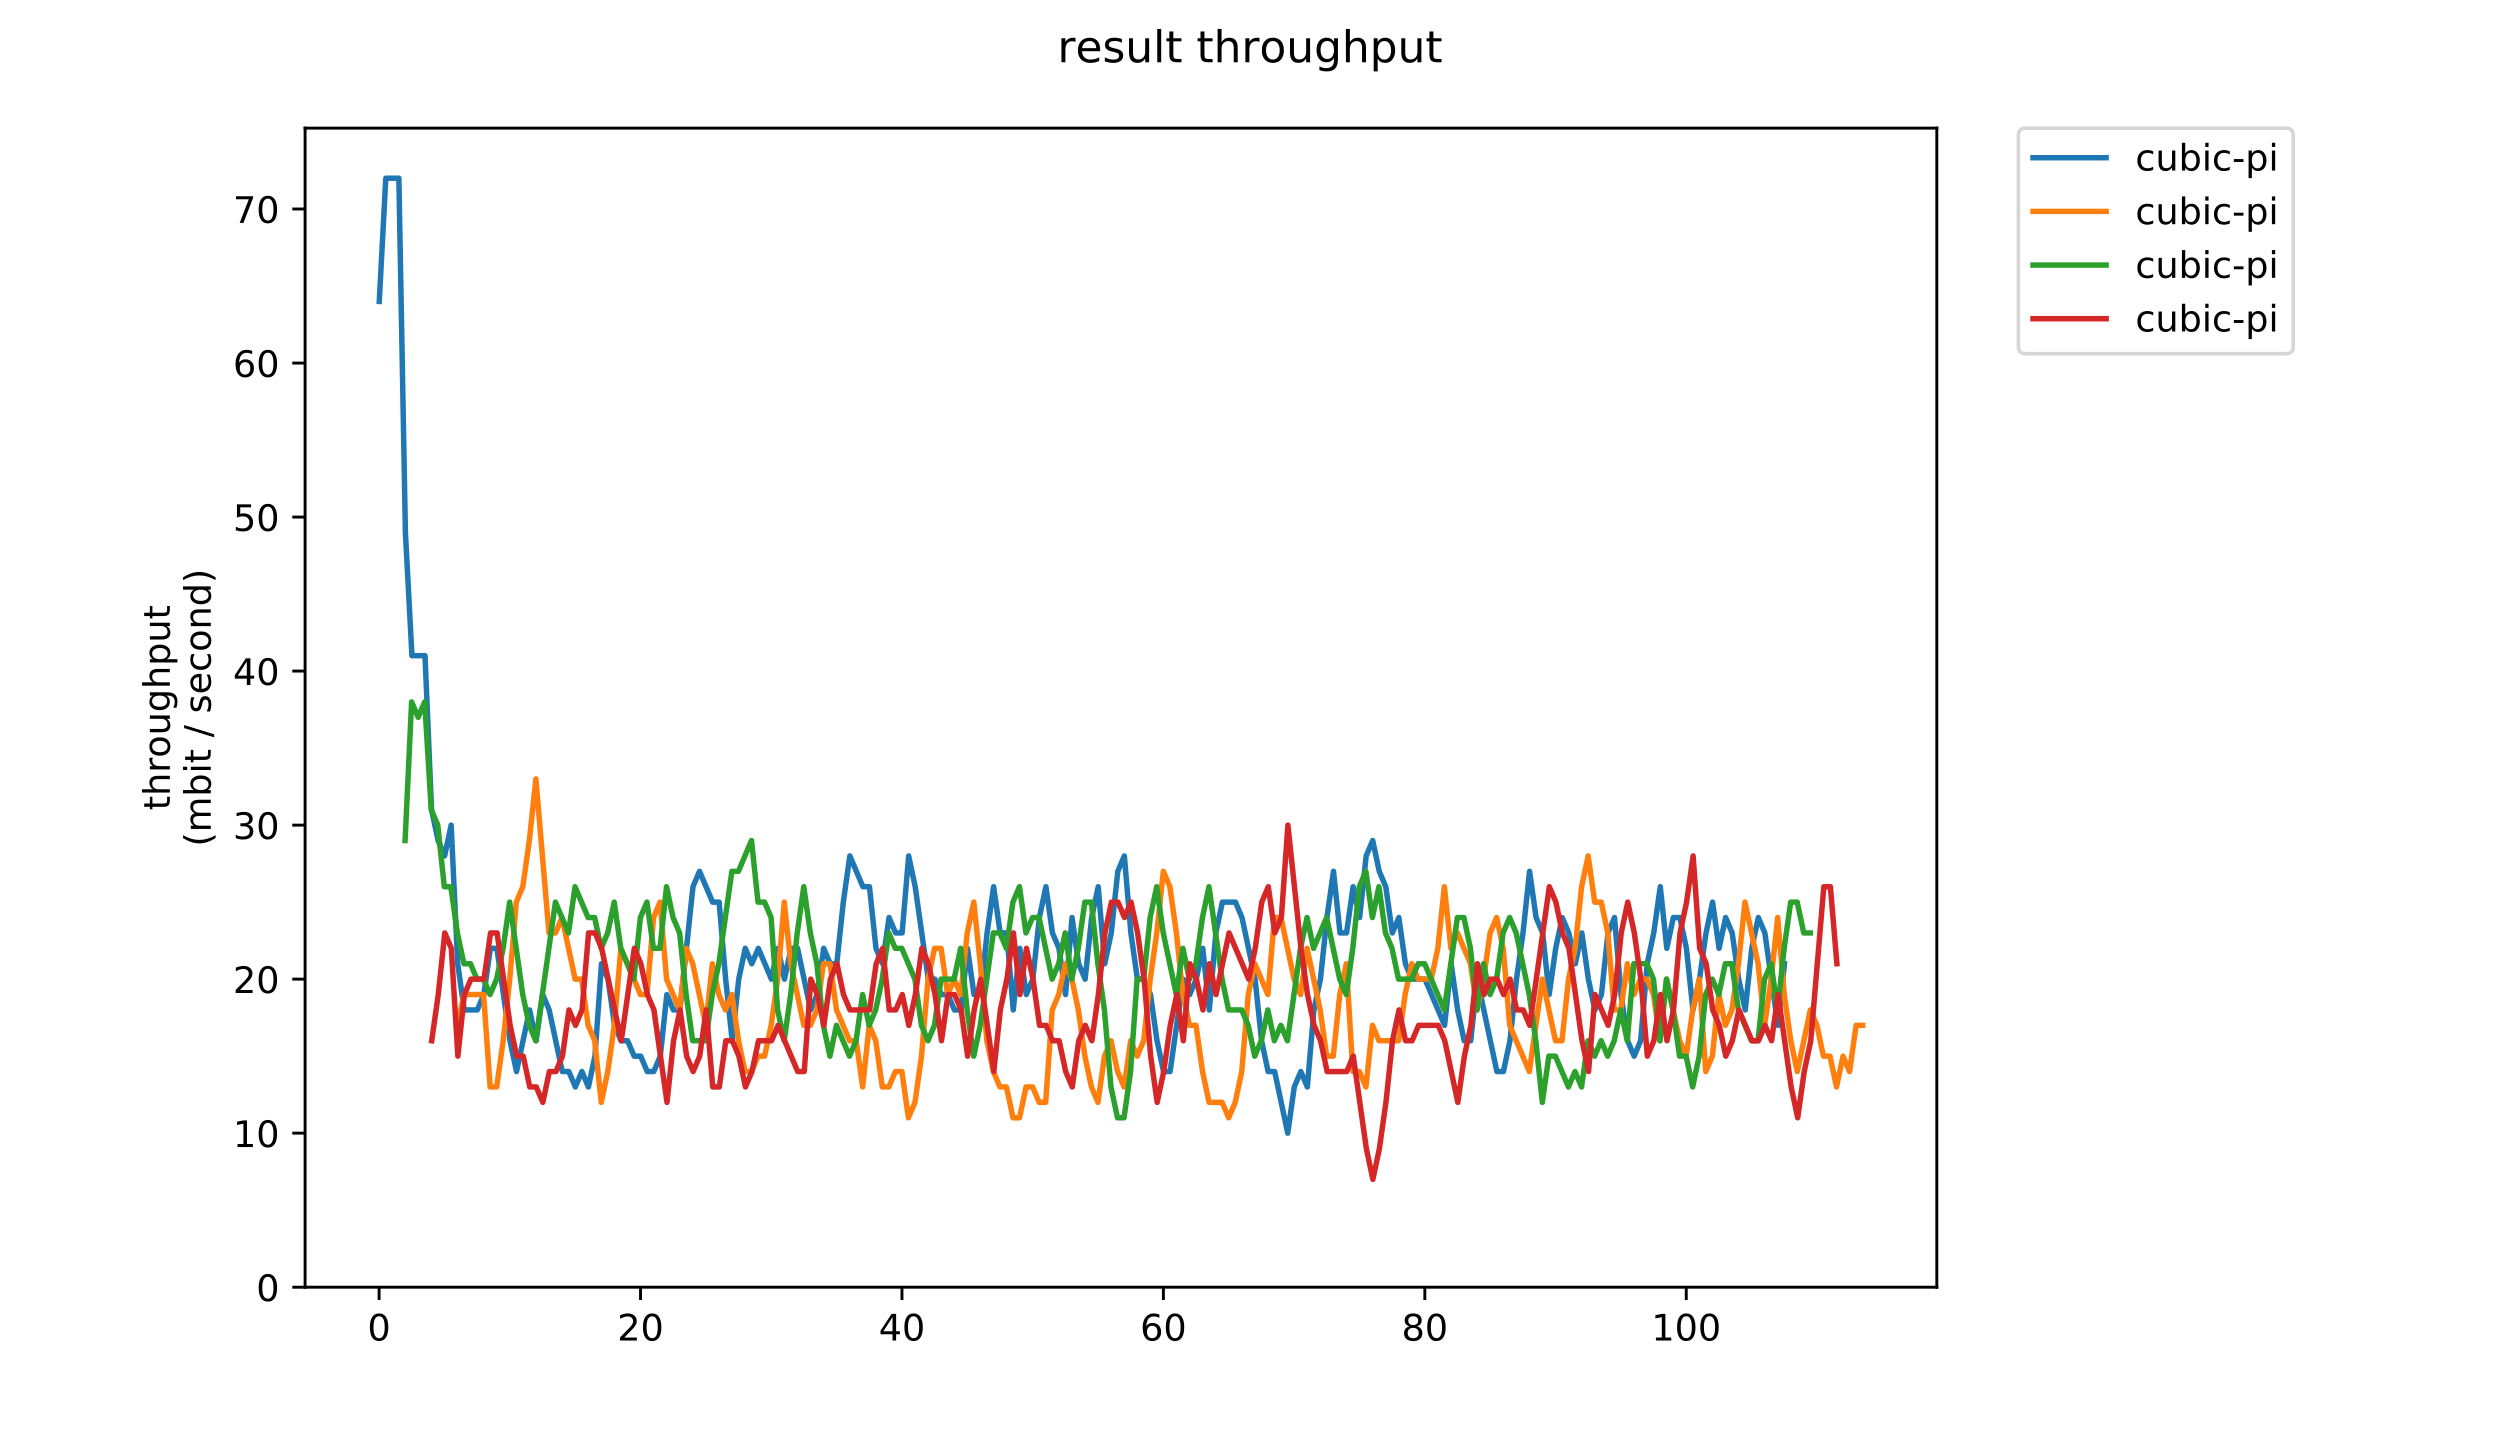 <?xml version="1.0" encoding="utf-8" standalone="no"?>
<!DOCTYPE svg PUBLIC "-//W3C//DTD SVG 1.1//EN"
  "http://www.w3.org/Graphics/SVG/1.1/DTD/svg11.dtd">
<!-- Created with matplotlib (https://matplotlib.org/) -->
<svg height="396pt" version="1.1" viewBox="0 0 684 396" width="684pt" xmlns="http://www.w3.org/2000/svg" xmlns:xlink="http://www.w3.org/1999/xlink">
 <defs>
  <style type="text/css">
*{stroke-linecap:butt;stroke-linejoin:round;}
  </style>
 </defs>
 <g id="figure_1">
  <g id="patch_1">
   <path d="M 0 396 
L 684 396 
L 684 0 
L 0 0 
z
" style="fill:#ffffff;"/>
  </g>
  <g id="axes_1">
   <g id="patch_2">
    <path d="M 83.472 352.174 
L 529.913 352.174 
L 529.913 35.062 
L 83.472 35.062 
z
" style="fill:#ffffff;"/>
   </g>
   <g id="matplotlib.axis_1">
    <g id="xtick_1">
     <g id="line2d_1">
      <defs>
       <path d="M 0 0 
L 0 3.5 
" id="m6e252f4376" style="stroke:#000000;stroke-width:0.8;"/>
      </defs>
      <g>
       <use style="stroke:#000000;stroke-width:0.8;" x="103.722" xlink:href="#m6e252f4376" y="352.174"/>
      </g>
     </g>
     <g id="text_1">
      <!-- 0 -->
      <defs>
       <path d="M 31.781 66.406 
Q 24.172 66.406 20.328 58.906 
Q 16.5 51.422 16.5 36.375 
Q 16.5 21.391 20.328 13.891 
Q 24.172 6.391 31.781 6.391 
Q 39.453 6.391 43.281 13.891 
Q 47.125 21.391 47.125 36.375 
Q 47.125 51.422 43.281 58.906 
Q 39.453 66.406 31.781 66.406 
z
M 31.781 74.219 
Q 44.047 74.219 50.516 64.516 
Q 56.984 54.828 56.984 36.375 
Q 56.984 17.969 50.516 8.266 
Q 44.047 -1.422 31.781 -1.422 
Q 19.531 -1.422 13.062 8.266 
Q 6.594 17.969 6.594 36.375 
Q 6.594 54.828 13.062 64.516 
Q 19.531 74.219 31.781 74.219 
z
" id="DejaVuSans-48"/>
      </defs>
      <g transform="translate(100.541 366.773)scale(0.1 -0.1)">
       <use xlink:href="#DejaVuSans-48"/>
      </g>
     </g>
    </g>
    <g id="xtick_2">
     <g id="line2d_2">
      <g>
       <use style="stroke:#000000;stroke-width:0.8;" x="175.25" xlink:href="#m6e252f4376" y="352.174"/>
      </g>
     </g>
     <g id="text_2">
      <!-- 20 -->
      <defs>
       <path d="M 19.188 8.297 
L 53.609 8.297 
L 53.609 0 
L 7.328 0 
L 7.328 8.297 
Q 12.938 14.109 22.625 23.891 
Q 32.328 33.688 34.812 36.531 
Q 39.547 41.844 41.422 45.531 
Q 43.312 49.219 43.312 52.781 
Q 43.312 58.594 39.234 62.25 
Q 35.156 65.922 28.609 65.922 
Q 23.969 65.922 18.812 64.312 
Q 13.672 62.703 7.812 59.422 
L 7.812 69.391 
Q 13.766 71.781 18.938 73 
Q 24.125 74.219 28.422 74.219 
Q 39.75 74.219 46.484 68.547 
Q 53.219 62.891 53.219 53.422 
Q 53.219 48.922 51.531 44.891 
Q 49.859 40.875 45.406 35.406 
Q 44.188 33.984 37.641 27.219 
Q 31.109 20.453 19.188 8.297 
z
" id="DejaVuSans-50"/>
      </defs>
      <g transform="translate(168.887 366.773)scale(0.1 -0.1)">
       <use xlink:href="#DejaVuSans-50"/>
       <use x="63.623" xlink:href="#DejaVuSans-48"/>
      </g>
     </g>
    </g>
    <g id="xtick_3">
     <g id="line2d_3">
      <g>
       <use style="stroke:#000000;stroke-width:0.8;" x="246.778" xlink:href="#m6e252f4376" y="352.174"/>
      </g>
     </g>
     <g id="text_3">
      <!-- 40 -->
      <defs>
       <path d="M 37.797 64.312 
L 12.891 25.391 
L 37.797 25.391 
z
M 35.203 72.906 
L 47.609 72.906 
L 47.609 25.391 
L 58.016 25.391 
L 58.016 17.188 
L 47.609 17.188 
L 47.609 0 
L 37.797 0 
L 37.797 17.188 
L 4.891 17.188 
L 4.891 26.703 
z
" id="DejaVuSans-52"/>
      </defs>
      <g transform="translate(240.415 366.773)scale(0.1 -0.1)">
       <use xlink:href="#DejaVuSans-52"/>
       <use x="63.623" xlink:href="#DejaVuSans-48"/>
      </g>
     </g>
    </g>
    <g id="xtick_4">
     <g id="line2d_4">
      <g>
       <use style="stroke:#000000;stroke-width:0.8;" x="318.305" xlink:href="#m6e252f4376" y="352.174"/>
      </g>
     </g>
     <g id="text_4">
      <!-- 60 -->
      <defs>
       <path d="M 33.016 40.375 
Q 26.375 40.375 22.484 35.828 
Q 18.609 31.297 18.609 23.391 
Q 18.609 15.531 22.484 10.953 
Q 26.375 6.391 33.016 6.391 
Q 39.656 6.391 43.531 10.953 
Q 47.406 15.531 47.406 23.391 
Q 47.406 31.297 43.531 35.828 
Q 39.656 40.375 33.016 40.375 
z
M 52.594 71.297 
L 52.594 62.312 
Q 48.875 64.062 45.094 64.984 
Q 41.312 65.922 37.594 65.922 
Q 27.828 65.922 22.672 59.328 
Q 17.531 52.734 16.797 39.406 
Q 19.672 43.656 24.016 45.922 
Q 28.375 48.188 33.594 48.188 
Q 44.578 48.188 50.953 41.516 
Q 57.328 34.859 57.328 23.391 
Q 57.328 12.156 50.688 5.359 
Q 44.047 -1.422 33.016 -1.422 
Q 20.359 -1.422 13.672 8.266 
Q 6.984 17.969 6.984 36.375 
Q 6.984 53.656 15.188 63.938 
Q 23.391 74.219 37.203 74.219 
Q 40.922 74.219 44.703 73.484 
Q 48.484 72.75 52.594 71.297 
z
" id="DejaVuSans-54"/>
      </defs>
      <g transform="translate(311.943 366.773)scale(0.1 -0.1)">
       <use xlink:href="#DejaVuSans-54"/>
       <use x="63.623" xlink:href="#DejaVuSans-48"/>
      </g>
     </g>
    </g>
    <g id="xtick_5">
     <g id="line2d_5">
      <g>
       <use style="stroke:#000000;stroke-width:0.8;" x="389.833" xlink:href="#m6e252f4376" y="352.174"/>
      </g>
     </g>
     <g id="text_5">
      <!-- 80 -->
      <defs>
       <path d="M 31.781 34.625 
Q 24.75 34.625 20.719 30.859 
Q 16.703 27.094 16.703 20.516 
Q 16.703 13.922 20.719 10.156 
Q 24.75 6.391 31.781 6.391 
Q 38.812 6.391 42.859 10.172 
Q 46.922 13.969 46.922 20.516 
Q 46.922 27.094 42.891 30.859 
Q 38.875 34.625 31.781 34.625 
z
M 21.922 38.812 
Q 15.578 40.375 12.031 44.719 
Q 8.5 49.078 8.5 55.328 
Q 8.5 64.062 14.719 69.141 
Q 20.953 74.219 31.781 74.219 
Q 42.672 74.219 48.875 69.141 
Q 55.078 64.062 55.078 55.328 
Q 55.078 49.078 51.531 44.719 
Q 48 40.375 41.703 38.812 
Q 48.828 37.156 52.797 32.312 
Q 56.781 27.484 56.781 20.516 
Q 56.781 9.906 50.312 4.234 
Q 43.844 -1.422 31.781 -1.422 
Q 19.734 -1.422 13.25 4.234 
Q 6.781 9.906 6.781 20.516 
Q 6.781 27.484 10.781 32.312 
Q 14.797 37.156 21.922 38.812 
z
M 18.312 54.391 
Q 18.312 48.734 21.844 45.562 
Q 25.391 42.391 31.781 42.391 
Q 38.141 42.391 41.719 45.562 
Q 45.312 48.734 45.312 54.391 
Q 45.312 60.062 41.719 63.234 
Q 38.141 66.406 31.781 66.406 
Q 25.391 66.406 21.844 63.234 
Q 18.312 60.062 18.312 54.391 
z
" id="DejaVuSans-56"/>
      </defs>
      <g transform="translate(383.47 366.773)scale(0.1 -0.1)">
       <use xlink:href="#DejaVuSans-56"/>
       <use x="63.623" xlink:href="#DejaVuSans-48"/>
      </g>
     </g>
    </g>
    <g id="xtick_6">
     <g id="line2d_6">
      <g>
       <use style="stroke:#000000;stroke-width:0.8;" x="461.36" xlink:href="#m6e252f4376" y="352.174"/>
      </g>
     </g>
     <g id="text_6">
      <!-- 100 -->
      <defs>
       <path d="M 12.406 8.297 
L 28.516 8.297 
L 28.516 63.922 
L 10.984 60.406 
L 10.984 69.391 
L 28.422 72.906 
L 38.281 72.906 
L 38.281 8.297 
L 54.391 8.297 
L 54.391 0 
L 12.406 0 
z
" id="DejaVuSans-49"/>
      </defs>
      <g transform="translate(451.817 366.773)scale(0.1 -0.1)">
       <use xlink:href="#DejaVuSans-49"/>
       <use x="63.623" xlink:href="#DejaVuSans-48"/>
       <use x="127.246" xlink:href="#DejaVuSans-48"/>
      </g>
     </g>
    </g>
   </g>
   <g id="matplotlib.axis_2">
    <g id="ytick_1">
     <g id="line2d_7">
      <defs>
       <path d="M 0 0 
L -3.5 0 
" id="m263e3f0e4d" style="stroke:#000000;stroke-width:0.8;"/>
      </defs>
      <g>
       <use style="stroke:#000000;stroke-width:0.8;" x="83.472" xlink:href="#m263e3f0e4d" y="352.174"/>
      </g>
     </g>
     <g id="text_7">
      <!-- 0 -->
      <g transform="translate(70.11 355.973)scale(0.1 -0.1)">
       <use xlink:href="#DejaVuSans-48"/>
      </g>
     </g>
    </g>
    <g id="ytick_2">
     <g id="line2d_8">
      <g>
       <use style="stroke:#000000;stroke-width:0.8;" x="83.472" xlink:href="#m263e3f0e4d" y="310.033"/>
      </g>
     </g>
     <g id="text_8">
      <!-- 10 -->
      <g transform="translate(63.747 313.832)scale(0.1 -0.1)">
       <use xlink:href="#DejaVuSans-49"/>
       <use x="63.623" xlink:href="#DejaVuSans-48"/>
      </g>
     </g>
    </g>
    <g id="ytick_3">
     <g id="line2d_9">
      <g>
       <use style="stroke:#000000;stroke-width:0.8;" x="83.472" xlink:href="#m263e3f0e4d" y="267.892"/>
      </g>
     </g>
     <g id="text_9">
      <!-- 20 -->
      <g transform="translate(63.747 271.691)scale(0.1 -0.1)">
       <use xlink:href="#DejaVuSans-50"/>
       <use x="63.623" xlink:href="#DejaVuSans-48"/>
      </g>
     </g>
    </g>
    <g id="ytick_4">
     <g id="line2d_10">
      <g>
       <use style="stroke:#000000;stroke-width:0.8;" x="83.472" xlink:href="#m263e3f0e4d" y="225.751"/>
      </g>
     </g>
     <g id="text_10">
      <!-- 30 -->
      <defs>
       <path d="M 40.578 39.312 
Q 47.656 37.797 51.625 33 
Q 55.609 28.219 55.609 21.188 
Q 55.609 10.406 48.188 4.484 
Q 40.766 -1.422 27.094 -1.422 
Q 22.516 -1.422 17.656 -0.516 
Q 12.797 0.391 7.625 2.203 
L 7.625 11.719 
Q 11.719 9.328 16.594 8.109 
Q 21.484 6.891 26.812 6.891 
Q 36.078 6.891 40.938 10.547 
Q 45.797 14.203 45.797 21.188 
Q 45.797 27.641 41.281 31.266 
Q 36.766 34.906 28.719 34.906 
L 20.219 34.906 
L 20.219 43.016 
L 29.109 43.016 
Q 36.375 43.016 40.234 45.922 
Q 44.094 48.828 44.094 54.297 
Q 44.094 59.906 40.109 62.906 
Q 36.141 65.922 28.719 65.922 
Q 24.656 65.922 20.016 65.031 
Q 15.375 64.156 9.812 62.312 
L 9.812 71.094 
Q 15.438 72.656 20.344 73.438 
Q 25.25 74.219 29.594 74.219 
Q 40.828 74.219 47.359 69.109 
Q 53.906 64.016 53.906 55.328 
Q 53.906 49.266 50.438 45.094 
Q 46.969 40.922 40.578 39.312 
z
" id="DejaVuSans-51"/>
      </defs>
      <g transform="translate(63.747 229.55)scale(0.1 -0.1)">
       <use xlink:href="#DejaVuSans-51"/>
       <use x="63.623" xlink:href="#DejaVuSans-48"/>
      </g>
     </g>
    </g>
    <g id="ytick_5">
     <g id="line2d_11">
      <g>
       <use style="stroke:#000000;stroke-width:0.8;" x="83.472" xlink:href="#m263e3f0e4d" y="183.61"/>
      </g>
     </g>
     <g id="text_11">
      <!-- 40 -->
      <g transform="translate(63.747 187.409)scale(0.1 -0.1)">
       <use xlink:href="#DejaVuSans-52"/>
       <use x="63.623" xlink:href="#DejaVuSans-48"/>
      </g>
     </g>
    </g>
    <g id="ytick_6">
     <g id="line2d_12">
      <g>
       <use style="stroke:#000000;stroke-width:0.8;" x="83.472" xlink:href="#m263e3f0e4d" y="141.469"/>
      </g>
     </g>
     <g id="text_12">
      <!-- 50 -->
      <defs>
       <path d="M 10.797 72.906 
L 49.516 72.906 
L 49.516 64.594 
L 19.828 64.594 
L 19.828 46.734 
Q 21.969 47.469 24.109 47.828 
Q 26.266 48.188 28.422 48.188 
Q 40.625 48.188 47.75 41.5 
Q 54.891 34.812 54.891 23.391 
Q 54.891 11.625 47.562 5.094 
Q 40.234 -1.422 26.906 -1.422 
Q 22.312 -1.422 17.547 -0.641 
Q 12.797 0.141 7.719 1.703 
L 7.719 11.625 
Q 12.109 9.234 16.797 8.062 
Q 21.484 6.891 26.703 6.891 
Q 35.156 6.891 40.078 11.328 
Q 45.016 15.766 45.016 23.391 
Q 45.016 31 40.078 35.438 
Q 35.156 39.891 26.703 39.891 
Q 22.75 39.891 18.812 39.016 
Q 14.891 38.141 10.797 36.281 
z
" id="DejaVuSans-53"/>
      </defs>
      <g transform="translate(63.747 145.268)scale(0.1 -0.1)">
       <use xlink:href="#DejaVuSans-53"/>
       <use x="63.623" xlink:href="#DejaVuSans-48"/>
      </g>
     </g>
    </g>
    <g id="ytick_7">
     <g id="line2d_13">
      <g>
       <use style="stroke:#000000;stroke-width:0.8;" x="83.472" xlink:href="#m263e3f0e4d" y="99.328"/>
      </g>
     </g>
     <g id="text_13">
      <!-- 60 -->
      <g transform="translate(63.747 103.127)scale(0.1 -0.1)">
       <use xlink:href="#DejaVuSans-54"/>
       <use x="63.623" xlink:href="#DejaVuSans-48"/>
      </g>
     </g>
    </g>
    <g id="ytick_8">
     <g id="line2d_14">
      <g>
       <use style="stroke:#000000;stroke-width:0.8;" x="83.472" xlink:href="#m263e3f0e4d" y="57.187"/>
      </g>
     </g>
     <g id="text_14">
      <!-- 70 -->
      <defs>
       <path d="M 8.203 72.906 
L 55.078 72.906 
L 55.078 68.703 
L 28.609 0 
L 18.312 0 
L 43.219 64.594 
L 8.203 64.594 
z
" id="DejaVuSans-55"/>
      </defs>
      <g transform="translate(63.747 60.986)scale(0.1 -0.1)">
       <use xlink:href="#DejaVuSans-55"/>
       <use x="63.623" xlink:href="#DejaVuSans-48"/>
      </g>
     </g>
    </g>
    <g id="text_15">
     <!-- throughput -->
     <defs>
      <path d="M 18.312 70.219 
L 18.312 54.688 
L 36.812 54.688 
L 36.812 47.703 
L 18.312 47.703 
L 18.312 18.016 
Q 18.312 11.328 20.141 9.422 
Q 21.969 7.516 27.594 7.516 
L 36.812 7.516 
L 36.812 0 
L 27.594 0 
Q 17.188 0 13.234 3.875 
Q 9.281 7.766 9.281 18.016 
L 9.281 47.703 
L 2.688 47.703 
L 2.688 54.688 
L 9.281 54.688 
L 9.281 70.219 
z
" id="DejaVuSans-116"/>
      <path d="M 54.891 33.016 
L 54.891 0 
L 45.906 0 
L 45.906 32.719 
Q 45.906 40.484 42.875 44.328 
Q 39.844 48.188 33.797 48.188 
Q 26.516 48.188 22.312 43.547 
Q 18.109 38.922 18.109 30.906 
L 18.109 0 
L 9.078 0 
L 9.078 75.984 
L 18.109 75.984 
L 18.109 46.188 
Q 21.344 51.125 25.703 53.562 
Q 30.078 56 35.797 56 
Q 45.219 56 50.047 50.172 
Q 54.891 44.344 54.891 33.016 
z
" id="DejaVuSans-104"/>
      <path d="M 41.109 46.297 
Q 39.594 47.172 37.812 47.578 
Q 36.031 48 33.891 48 
Q 26.266 48 22.188 43.047 
Q 18.109 38.094 18.109 28.812 
L 18.109 0 
L 9.078 0 
L 9.078 54.688 
L 18.109 54.688 
L 18.109 46.188 
Q 20.953 51.172 25.484 53.578 
Q 30.031 56 36.531 56 
Q 37.453 56 38.578 55.875 
Q 39.703 55.766 41.062 55.516 
z
" id="DejaVuSans-114"/>
      <path d="M 30.609 48.391 
Q 23.391 48.391 19.188 42.75 
Q 14.984 37.109 14.984 27.297 
Q 14.984 17.484 19.156 11.844 
Q 23.344 6.203 30.609 6.203 
Q 37.797 6.203 41.984 11.859 
Q 46.188 17.531 46.188 27.297 
Q 46.188 37.016 41.984 42.703 
Q 37.797 48.391 30.609 48.391 
z
M 30.609 56 
Q 42.328 56 49.016 48.375 
Q 55.719 40.766 55.719 27.297 
Q 55.719 13.875 49.016 6.219 
Q 42.328 -1.422 30.609 -1.422 
Q 18.844 -1.422 12.172 6.219 
Q 5.516 13.875 5.516 27.297 
Q 5.516 40.766 12.172 48.375 
Q 18.844 56 30.609 56 
z
" id="DejaVuSans-111"/>
      <path d="M 8.5 21.578 
L 8.5 54.688 
L 17.484 54.688 
L 17.484 21.922 
Q 17.484 14.156 20.5 10.266 
Q 23.531 6.391 29.594 6.391 
Q 36.859 6.391 41.078 11.031 
Q 45.312 15.672 45.312 23.688 
L 45.312 54.688 
L 54.297 54.688 
L 54.297 0 
L 45.312 0 
L 45.312 8.406 
Q 42.047 3.422 37.719 1 
Q 33.406 -1.422 27.688 -1.422 
Q 18.266 -1.422 13.375 4.438 
Q 8.5 10.297 8.5 21.578 
z
M 31.109 56 
z
" id="DejaVuSans-117"/>
      <path d="M 45.406 27.984 
Q 45.406 37.75 41.375 43.109 
Q 37.359 48.484 30.078 48.484 
Q 22.859 48.484 18.828 43.109 
Q 14.797 37.75 14.797 27.984 
Q 14.797 18.266 18.828 12.891 
Q 22.859 7.516 30.078 7.516 
Q 37.359 7.516 41.375 12.891 
Q 45.406 18.266 45.406 27.984 
z
M 54.391 6.781 
Q 54.391 -7.172 48.188 -13.984 
Q 42 -20.797 29.203 -20.797 
Q 24.469 -20.797 20.266 -20.094 
Q 16.062 -19.391 12.109 -17.922 
L 12.109 -9.188 
Q 16.062 -11.328 19.922 -12.344 
Q 23.781 -13.375 27.781 -13.375 
Q 36.625 -13.375 41.016 -8.766 
Q 45.406 -4.156 45.406 5.172 
L 45.406 9.625 
Q 42.625 4.781 38.281 2.391 
Q 33.938 0 27.875 0 
Q 17.828 0 11.672 7.656 
Q 5.516 15.328 5.516 27.984 
Q 5.516 40.672 11.672 48.328 
Q 17.828 56 27.875 56 
Q 33.938 56 38.281 53.609 
Q 42.625 51.219 45.406 46.391 
L 45.406 54.688 
L 54.391 54.688 
z
" id="DejaVuSans-103"/>
      <path d="M 18.109 8.203 
L 18.109 -20.797 
L 9.078 -20.797 
L 9.078 54.688 
L 18.109 54.688 
L 18.109 46.391 
Q 20.953 51.266 25.266 53.625 
Q 29.594 56 35.594 56 
Q 45.562 56 51.781 48.094 
Q 58.016 40.188 58.016 27.297 
Q 58.016 14.406 51.781 6.484 
Q 45.562 -1.422 35.594 -1.422 
Q 29.594 -1.422 25.266 0.953 
Q 20.953 3.328 18.109 8.203 
z
M 48.688 27.297 
Q 48.688 37.203 44.609 42.844 
Q 40.531 48.484 33.406 48.484 
Q 26.266 48.484 22.188 42.844 
Q 18.109 37.203 18.109 27.297 
Q 18.109 17.391 22.188 11.75 
Q 26.266 6.109 33.406 6.109 
Q 40.531 6.109 44.609 11.75 
Q 48.688 17.391 48.688 27.297 
z
" id="DejaVuSans-112"/>
     </defs>
     <g transform="translate(46.47 221.675)rotate(-90)scale(0.1 -0.1)">
      <use xlink:href="#DejaVuSans-116"/>
      <use x="39.209" xlink:href="#DejaVuSans-104"/>
      <use x="102.588" xlink:href="#DejaVuSans-114"/>
      <use x="143.67" xlink:href="#DejaVuSans-111"/>
      <use x="204.852" xlink:href="#DejaVuSans-117"/>
      <use x="268.23" xlink:href="#DejaVuSans-103"/>
      <use x="331.707" xlink:href="#DejaVuSans-104"/>
      <use x="395.086" xlink:href="#DejaVuSans-112"/>
      <use x="458.562" xlink:href="#DejaVuSans-117"/>
      <use x="521.941" xlink:href="#DejaVuSans-116"/>
     </g>
     <!-- (mbit / second) -->
     <defs>
      <path d="M 31 75.875 
Q 24.469 64.656 21.281 53.656 
Q 18.109 42.672 18.109 31.391 
Q 18.109 20.125 21.312 9.062 
Q 24.516 -2 31 -13.188 
L 23.188 -13.188 
Q 15.875 -1.703 12.234 9.375 
Q 8.594 20.453 8.594 31.391 
Q 8.594 42.281 12.203 53.312 
Q 15.828 64.359 23.188 75.875 
z
" id="DejaVuSans-40"/>
      <path d="M 52 44.188 
Q 55.375 50.25 60.062 53.125 
Q 64.75 56 71.094 56 
Q 79.641 56 84.281 50.016 
Q 88.922 44.047 88.922 33.016 
L 88.922 0 
L 79.891 0 
L 79.891 32.719 
Q 79.891 40.578 77.094 44.375 
Q 74.312 48.188 68.609 48.188 
Q 61.625 48.188 57.562 43.547 
Q 53.516 38.922 53.516 30.906 
L 53.516 0 
L 44.484 0 
L 44.484 32.719 
Q 44.484 40.625 41.703 44.406 
Q 38.922 48.188 33.109 48.188 
Q 26.219 48.188 22.156 43.531 
Q 18.109 38.875 18.109 30.906 
L 18.109 0 
L 9.078 0 
L 9.078 54.688 
L 18.109 54.688 
L 18.109 46.188 
Q 21.188 51.219 25.484 53.609 
Q 29.781 56 35.688 56 
Q 41.656 56 45.828 52.969 
Q 50 49.953 52 44.188 
z
" id="DejaVuSans-109"/>
      <path d="M 48.688 27.297 
Q 48.688 37.203 44.609 42.844 
Q 40.531 48.484 33.406 48.484 
Q 26.266 48.484 22.188 42.844 
Q 18.109 37.203 18.109 27.297 
Q 18.109 17.391 22.188 11.75 
Q 26.266 6.109 33.406 6.109 
Q 40.531 6.109 44.609 11.75 
Q 48.688 17.391 48.688 27.297 
z
M 18.109 46.391 
Q 20.953 51.266 25.266 53.625 
Q 29.594 56 35.594 56 
Q 45.562 56 51.781 48.094 
Q 58.016 40.188 58.016 27.297 
Q 58.016 14.406 51.781 6.484 
Q 45.562 -1.422 35.594 -1.422 
Q 29.594 -1.422 25.266 0.953 
Q 20.953 3.328 18.109 8.203 
L 18.109 0 
L 9.078 0 
L 9.078 75.984 
L 18.109 75.984 
z
" id="DejaVuSans-98"/>
      <path d="M 9.422 54.688 
L 18.406 54.688 
L 18.406 0 
L 9.422 0 
z
M 9.422 75.984 
L 18.406 75.984 
L 18.406 64.594 
L 9.422 64.594 
z
" id="DejaVuSans-105"/>
      <path id="DejaVuSans-32"/>
      <path d="M 25.391 72.906 
L 33.688 72.906 
L 8.297 -9.281 
L 0 -9.281 
z
" id="DejaVuSans-47"/>
      <path d="M 44.281 53.078 
L 44.281 44.578 
Q 40.484 46.531 36.375 47.5 
Q 32.281 48.484 27.875 48.484 
Q 21.188 48.484 17.844 46.438 
Q 14.5 44.391 14.5 40.281 
Q 14.5 37.156 16.891 35.375 
Q 19.281 33.594 26.516 31.984 
L 29.594 31.297 
Q 39.156 29.25 43.188 25.516 
Q 47.219 21.781 47.219 15.094 
Q 47.219 7.469 41.188 3.016 
Q 35.156 -1.422 24.609 -1.422 
Q 20.219 -1.422 15.453 -0.562 
Q 10.688 0.297 5.422 2 
L 5.422 11.281 
Q 10.406 8.688 15.234 7.391 
Q 20.062 6.109 24.812 6.109 
Q 31.156 6.109 34.562 8.281 
Q 37.984 10.453 37.984 14.406 
Q 37.984 18.062 35.516 20.016 
Q 33.062 21.969 24.703 23.781 
L 21.578 24.516 
Q 13.234 26.266 9.516 29.906 
Q 5.812 33.547 5.812 39.891 
Q 5.812 47.609 11.281 51.797 
Q 16.75 56 26.812 56 
Q 31.781 56 36.172 55.266 
Q 40.578 54.547 44.281 53.078 
z
" id="DejaVuSans-115"/>
      <path d="M 56.203 29.594 
L 56.203 25.203 
L 14.891 25.203 
Q 15.484 15.922 20.484 11.062 
Q 25.484 6.203 34.422 6.203 
Q 39.594 6.203 44.453 7.469 
Q 49.312 8.734 54.109 11.281 
L 54.109 2.781 
Q 49.266 0.734 44.188 -0.344 
Q 39.109 -1.422 33.891 -1.422 
Q 20.797 -1.422 13.156 6.188 
Q 5.516 13.812 5.516 26.812 
Q 5.516 40.234 12.766 48.109 
Q 20.016 56 32.328 56 
Q 43.359 56 49.781 48.891 
Q 56.203 41.797 56.203 29.594 
z
M 47.219 32.234 
Q 47.125 39.594 43.094 43.984 
Q 39.062 48.391 32.422 48.391 
Q 24.906 48.391 20.391 44.141 
Q 15.875 39.891 15.188 32.172 
z
" id="DejaVuSans-101"/>
      <path d="M 48.781 52.594 
L 48.781 44.188 
Q 44.969 46.297 41.141 47.344 
Q 37.312 48.391 33.406 48.391 
Q 24.656 48.391 19.812 42.844 
Q 14.984 37.312 14.984 27.297 
Q 14.984 17.281 19.812 11.734 
Q 24.656 6.203 33.406 6.203 
Q 37.312 6.203 41.141 7.25 
Q 44.969 8.297 48.781 10.406 
L 48.781 2.094 
Q 45.016 0.344 40.984 -0.531 
Q 36.969 -1.422 32.422 -1.422 
Q 20.062 -1.422 12.781 6.344 
Q 5.516 14.109 5.516 27.297 
Q 5.516 40.672 12.859 48.328 
Q 20.219 56 33.016 56 
Q 37.156 56 41.109 55.141 
Q 45.062 54.297 48.781 52.594 
z
" id="DejaVuSans-99"/>
      <path d="M 54.891 33.016 
L 54.891 0 
L 45.906 0 
L 45.906 32.719 
Q 45.906 40.484 42.875 44.328 
Q 39.844 48.188 33.797 48.188 
Q 26.516 48.188 22.312 43.547 
Q 18.109 38.922 18.109 30.906 
L 18.109 0 
L 9.078 0 
L 9.078 54.688 
L 18.109 54.688 
L 18.109 46.188 
Q 21.344 51.125 25.703 53.562 
Q 30.078 56 35.797 56 
Q 45.219 56 50.047 50.172 
Q 54.891 44.344 54.891 33.016 
z
" id="DejaVuSans-110"/>
      <path d="M 45.406 46.391 
L 45.406 75.984 
L 54.391 75.984 
L 54.391 0 
L 45.406 0 
L 45.406 8.203 
Q 42.578 3.328 38.25 0.953 
Q 33.938 -1.422 27.875 -1.422 
Q 17.969 -1.422 11.734 6.484 
Q 5.516 14.406 5.516 27.297 
Q 5.516 40.188 11.734 48.094 
Q 17.969 56 27.875 56 
Q 33.938 56 38.25 53.625 
Q 42.578 51.266 45.406 46.391 
z
M 14.797 27.297 
Q 14.797 17.391 18.875 11.75 
Q 22.953 6.109 30.078 6.109 
Q 37.203 6.109 41.297 11.75 
Q 45.406 17.391 45.406 27.297 
Q 45.406 37.203 41.297 42.844 
Q 37.203 48.484 30.078 48.484 
Q 22.953 48.484 18.875 42.844 
Q 14.797 37.203 14.797 27.297 
z
" id="DejaVuSans-100"/>
      <path d="M 8.016 75.875 
L 15.828 75.875 
Q 23.141 64.359 26.781 53.312 
Q 30.422 42.281 30.422 31.391 
Q 30.422 20.453 26.781 9.375 
Q 23.141 -1.703 15.828 -13.188 
L 8.016 -13.188 
Q 14.5 -2 17.703 9.062 
Q 20.906 20.125 20.906 31.391 
Q 20.906 42.672 17.703 53.656 
Q 14.5 64.656 8.016 75.875 
z
" id="DejaVuSans-41"/>
     </defs>
     <g transform="translate(57.668 231.609)rotate(-90)scale(0.1 -0.1)">
      <use xlink:href="#DejaVuSans-40"/>
      <use x="39.014" xlink:href="#DejaVuSans-109"/>
      <use x="136.426" xlink:href="#DejaVuSans-98"/>
      <use x="199.902" xlink:href="#DejaVuSans-105"/>
      <use x="227.686" xlink:href="#DejaVuSans-116"/>
      <use x="266.895" xlink:href="#DejaVuSans-32"/>
      <use x="298.682" xlink:href="#DejaVuSans-47"/>
      <use x="332.373" xlink:href="#DejaVuSans-32"/>
      <use x="364.16" xlink:href="#DejaVuSans-115"/>
      <use x="416.26" xlink:href="#DejaVuSans-101"/>
      <use x="477.783" xlink:href="#DejaVuSans-99"/>
      <use x="532.764" xlink:href="#DejaVuSans-111"/>
      <use x="593.945" xlink:href="#DejaVuSans-110"/>
      <use x="657.324" xlink:href="#DejaVuSans-100"/>
      <use x="720.801" xlink:href="#DejaVuSans-41"/>
     </g>
    </g>
   </g>
   <g id="line2d_15">
    <path clip-path="url(#peb2b26a2c0)" d="M 103.765 82.471 
L 105.553 48.758 
L 109.13 48.758 
L 110.918 145.683 
L 112.706 179.396 
L 116.282 179.396 
L 118.071 221.537 
L 119.859 229.965 
L 121.647 234.179 
L 123.435 225.751 
L 125.223 263.678 
L 127.012 276.32 
L 130.588 276.32 
L 132.376 272.106 
L 134.164 259.464 
L 135.953 259.464 
L 139.529 284.748 
L 141.317 293.177 
L 144.894 276.32 
L 146.682 284.748 
L 148.47 272.106 
L 150.258 276.32 
L 153.834 293.177 
L 155.623 293.177 
L 157.411 297.391 
L 159.199 293.177 
L 160.987 297.391 
L 162.775 288.963 
L 164.564 263.678 
L 166.352 267.892 
L 168.14 280.534 
L 169.928 284.748 
L 171.716 284.748 
L 173.505 288.963 
L 175.293 288.963 
L 177.081 293.177 
L 178.869 293.177 
L 180.657 288.963 
L 182.446 272.106 
L 184.234 276.32 
L 186.022 276.32 
L 189.598 242.607 
L 191.386 238.393 
L 194.963 246.821 
L 196.751 246.821 
L 198.539 267.892 
L 200.327 284.748 
L 202.116 267.892 
L 203.904 259.464 
L 205.692 263.678 
L 207.48 259.464 
L 211.057 267.892 
L 212.845 259.464 
L 214.633 267.892 
L 216.421 259.464 
L 218.209 259.464 
L 221.786 276.32 
L 223.574 272.106 
L 225.362 259.464 
L 227.15 263.678 
L 228.939 263.678 
L 230.727 246.821 
L 232.515 234.179 
L 236.091 242.607 
L 237.879 242.607 
L 239.668 259.464 
L 241.456 263.678 
L 243.244 251.036 
L 245.032 255.25 
L 246.82 255.25 
L 248.609 234.179 
L 250.397 242.607 
L 253.973 267.892 
L 255.761 267.892 
L 257.55 272.106 
L 259.338 272.106 
L 261.126 276.32 
L 262.914 276.32 
L 264.702 259.464 
L 266.491 272.106 
L 268.279 272.106 
L 270.067 255.25 
L 271.855 242.607 
L 273.643 255.25 
L 275.431 255.25 
L 277.22 276.32 
L 279.008 259.464 
L 280.796 272.106 
L 282.584 267.892 
L 284.372 251.036 
L 286.161 242.607 
L 287.949 255.25 
L 289.737 259.464 
L 291.525 272.106 
L 293.313 251.036 
L 295.102 263.678 
L 296.89 267.892 
L 298.678 251.036 
L 300.466 242.607 
L 302.254 263.678 
L 304.043 255.25 
L 305.831 238.393 
L 307.619 234.179 
L 309.407 255.25 
L 311.195 267.892 
L 312.984 267.892 
L 314.772 272.106 
L 316.56 284.748 
L 318.348 293.177 
L 320.136 293.177 
L 323.713 267.892 
L 325.501 272.106 
L 327.289 267.892 
L 329.077 259.464 
L 330.865 276.32 
L 332.654 255.25 
L 334.442 246.821 
L 338.018 246.821 
L 339.806 251.036 
L 343.383 267.892 
L 345.171 284.748 
L 346.959 293.177 
L 348.747 293.177 
L 352.324 310.033 
L 354.112 297.391 
L 355.9 293.177 
L 357.688 297.391 
L 359.476 276.32 
L 361.265 267.892 
L 363.053 251.036 
L 364.841 238.393 
L 366.629 255.25 
L 368.417 255.25 
L 370.206 242.607 
L 371.994 251.036 
L 373.782 234.179 
L 375.57 229.965 
L 377.358 238.393 
L 379.147 242.607 
L 380.935 255.25 
L 382.723 251.036 
L 384.511 263.678 
L 386.299 267.892 
L 389.876 267.892 
L 395.24 280.534 
L 397.029 263.678 
L 398.817 276.32 
L 400.605 284.748 
L 402.393 284.748 
L 404.181 267.892 
L 409.546 293.177 
L 411.334 293.177 
L 413.122 284.748 
L 414.91 267.892 
L 416.699 255.25 
L 418.487 238.393 
L 420.275 251.036 
L 422.063 255.25 
L 423.851 272.106 
L 425.64 259.464 
L 427.428 251.036 
L 429.216 255.25 
L 431.004 263.678 
L 432.792 255.25 
L 434.581 267.892 
L 436.369 276.32 
L 438.157 272.106 
L 439.945 255.25 
L 441.733 251.036 
L 443.522 272.106 
L 445.31 284.748 
L 447.098 288.963 
L 448.886 284.748 
L 450.674 263.678 
L 452.462 255.25 
L 454.251 242.607 
L 456.039 259.464 
L 457.827 251.036 
L 459.615 251.036 
L 461.403 259.464 
L 463.192 276.32 
L 464.98 267.892 
L 466.768 255.25 
L 468.556 246.821 
L 470.344 259.464 
L 472.133 251.036 
L 473.921 255.25 
L 475.709 267.892 
L 477.497 276.32 
L 479.285 259.464 
L 481.074 251.036 
L 482.862 255.25 
L 486.438 280.534 
L 488.226 263.678 
L 488.226 263.678 
" style="fill:none;stroke:#1f77b4;stroke-linecap:square;stroke-width:1.5;"/>
   </g>
   <g id="line2d_16">
    <path clip-path="url(#peb2b26a2c0)" d="M 125.159 280.534 
L 126.947 272.106 
L 132.312 272.106 
L 134.1 297.391 
L 135.888 297.391 
L 137.676 284.748 
L 139.465 267.892 
L 141.253 246.821 
L 143.041 242.607 
L 144.829 229.965 
L 146.617 213.109 
L 150.194 255.25 
L 151.982 255.25 
L 153.77 251.036 
L 157.346 267.892 
L 159.135 267.892 
L 160.923 280.534 
L 162.711 284.748 
L 164.499 301.605 
L 166.287 293.177 
L 168.076 280.534 
L 169.864 259.464 
L 175.228 272.106 
L 177.017 272.106 
L 178.805 251.036 
L 180.593 246.821 
L 182.381 267.892 
L 185.958 276.32 
L 187.746 259.464 
L 189.534 263.678 
L 193.11 280.534 
L 194.898 263.678 
L 196.687 272.106 
L 198.475 276.32 
L 200.263 272.106 
L 202.051 284.748 
L 203.839 293.177 
L 205.628 293.177 
L 207.416 288.963 
L 209.204 288.963 
L 210.992 280.534 
L 212.78 267.892 
L 214.569 246.821 
L 216.357 263.678 
L 219.933 280.534 
L 221.721 280.534 
L 223.51 276.32 
L 225.298 263.678 
L 227.086 263.678 
L 228.874 276.32 
L 232.451 284.748 
L 234.239 284.748 
L 236.027 297.391 
L 237.815 280.534 
L 239.603 284.748 
L 241.391 297.391 
L 243.18 297.391 
L 244.968 293.177 
L 246.756 293.177 
L 248.544 305.819 
L 250.332 301.605 
L 252.121 288.963 
L 253.909 267.892 
L 255.697 259.464 
L 257.485 259.464 
L 259.273 272.106 
L 261.062 267.892 
L 262.85 272.106 
L 264.638 255.25 
L 266.426 246.821 
L 268.214 263.678 
L 270.003 284.748 
L 271.791 293.177 
L 273.579 297.391 
L 275.367 297.391 
L 277.155 305.819 
L 278.943 305.819 
L 280.732 297.391 
L 282.52 297.391 
L 284.308 301.605 
L 286.096 301.605 
L 287.884 276.32 
L 289.673 272.106 
L 291.461 263.678 
L 293.249 267.892 
L 295.037 276.32 
L 296.825 288.963 
L 298.614 297.391 
L 300.402 301.605 
L 302.19 288.963 
L 303.978 284.748 
L 305.766 293.177 
L 307.555 297.391 
L 309.343 284.748 
L 311.131 288.963 
L 312.919 284.748 
L 314.707 267.892 
L 316.496 255.25 
L 318.284 238.393 
L 320.072 242.607 
L 321.86 255.25 
L 323.648 272.106 
L 325.436 280.534 
L 327.225 280.534 
L 329.013 293.177 
L 330.801 301.605 
L 334.377 301.605 
L 336.166 305.819 
L 337.954 301.605 
L 339.742 293.177 
L 341.53 272.106 
L 343.318 263.678 
L 346.895 272.106 
L 348.683 251.036 
L 350.471 251.036 
L 354.048 267.892 
L 355.836 272.106 
L 357.624 259.464 
L 361.2 276.32 
L 362.989 288.963 
L 364.777 288.963 
L 366.565 272.106 
L 368.353 263.678 
L 370.141 293.177 
L 371.929 293.177 
L 373.718 297.391 
L 375.506 280.534 
L 377.294 284.748 
L 382.659 284.748 
L 384.447 272.106 
L 386.235 263.678 
L 388.023 267.892 
L 391.6 267.892 
L 393.388 259.464 
L 395.176 242.607 
L 396.964 259.464 
L 398.752 255.25 
L 402.329 263.678 
L 404.117 276.32 
L 405.905 267.892 
L 407.693 255.25 
L 409.481 251.036 
L 411.27 259.464 
L 413.058 280.534 
L 418.422 293.177 
L 421.999 267.892 
L 425.575 284.748 
L 427.363 284.748 
L 429.152 267.892 
L 430.94 259.464 
L 432.728 242.607 
L 434.516 234.179 
L 436.304 246.821 
L 438.093 246.821 
L 439.881 255.25 
L 441.669 276.32 
L 443.457 276.32 
L 445.245 263.678 
L 447.034 272.106 
L 448.822 267.892 
L 450.61 267.892 
L 452.398 272.106 
L 454.186 284.748 
L 455.974 267.892 
L 459.551 284.748 
L 461.339 288.963 
L 463.127 276.32 
L 464.915 267.892 
L 466.704 293.177 
L 468.492 288.963 
L 470.28 272.106 
L 472.068 280.534 
L 473.856 276.32 
L 475.645 263.678 
L 477.433 246.821 
L 481.009 263.678 
L 482.797 280.534 
L 484.586 267.892 
L 486.374 251.036 
L 488.162 272.106 
L 489.95 284.748 
L 491.738 293.177 
L 495.315 276.32 
L 497.103 280.534 
L 498.891 288.963 
L 500.679 288.963 
L 502.467 297.391 
L 504.256 288.963 
L 506.044 293.177 
L 507.832 280.534 
L 509.62 280.534 
L 509.62 280.534 
" style="fill:none;stroke:#ff7f0e;stroke-linecap:square;stroke-width:1.5;"/>
   </g>
   <g id="line2d_17">
    <path clip-path="url(#peb2b26a2c0)" d="M 110.832 229.965 
L 112.62 192.038 
L 114.408 196.252 
L 116.197 192.038 
L 117.985 221.537 
L 119.773 225.751 
L 121.561 242.607 
L 123.349 242.607 
L 125.138 255.25 
L 126.926 263.678 
L 128.714 263.678 
L 130.502 267.892 
L 132.29 267.892 
L 134.079 272.106 
L 135.867 267.892 
L 137.655 259.464 
L 139.443 246.821 
L 143.019 272.106 
L 144.808 280.534 
L 146.596 284.748 
L 151.96 246.821 
L 155.537 255.25 
L 157.325 242.607 
L 160.901 251.036 
L 162.69 251.036 
L 164.478 259.464 
L 166.266 255.25 
L 168.054 246.821 
L 169.842 259.464 
L 173.419 267.892 
L 175.207 251.036 
L 176.995 246.821 
L 178.783 259.464 
L 180.572 259.464 
L 182.36 242.607 
L 184.148 251.036 
L 185.936 255.25 
L 187.724 272.106 
L 189.512 284.748 
L 193.089 284.748 
L 194.877 272.106 
L 196.665 263.678 
L 200.242 238.393 
L 202.03 238.393 
L 205.606 229.965 
L 207.394 246.821 
L 209.183 246.821 
L 210.971 251.036 
L 212.759 276.32 
L 214.547 284.748 
L 216.335 272.106 
L 218.124 255.25 
L 219.912 242.607 
L 221.7 255.25 
L 223.488 263.678 
L 225.276 280.534 
L 227.064 288.963 
L 228.853 280.534 
L 232.429 288.963 
L 234.217 284.748 
L 236.005 272.106 
L 237.794 280.534 
L 239.582 276.32 
L 241.37 267.892 
L 243.158 255.25 
L 244.946 259.464 
L 246.735 259.464 
L 250.311 267.892 
L 252.099 280.534 
L 253.887 284.748 
L 255.676 280.534 
L 257.464 267.892 
L 261.04 267.892 
L 262.828 259.464 
L 264.617 276.32 
L 266.405 288.963 
L 268.193 280.534 
L 271.769 255.25 
L 273.557 255.25 
L 275.346 259.464 
L 277.134 246.821 
L 278.922 242.607 
L 280.71 255.25 
L 282.498 251.036 
L 284.287 251.036 
L 287.863 267.892 
L 289.651 263.678 
L 291.439 255.25 
L 293.228 267.892 
L 295.016 259.464 
L 296.804 246.821 
L 298.592 246.821 
L 300.38 263.678 
L 302.169 276.32 
L 303.957 297.391 
L 305.745 305.819 
L 307.533 305.819 
L 309.321 293.177 
L 311.109 267.892 
L 312.898 267.892 
L 314.686 251.036 
L 316.474 242.607 
L 318.262 255.25 
L 321.839 272.106 
L 323.627 259.464 
L 325.415 267.892 
L 327.203 263.678 
L 328.991 251.036 
L 330.78 242.607 
L 334.356 267.892 
L 336.144 276.32 
L 339.721 276.32 
L 341.509 280.534 
L 343.297 288.963 
L 345.085 284.748 
L 346.873 276.32 
L 348.662 284.748 
L 350.45 280.534 
L 352.238 284.748 
L 355.814 259.464 
L 357.602 251.036 
L 359.391 259.464 
L 362.967 251.036 
L 366.543 267.892 
L 368.332 272.106 
L 370.12 259.464 
L 371.908 242.607 
L 373.696 238.393 
L 375.484 251.036 
L 377.273 242.607 
L 379.061 255.25 
L 380.849 259.464 
L 382.637 267.892 
L 386.214 267.892 
L 388.002 263.678 
L 389.79 263.678 
L 395.154 276.32 
L 398.731 251.036 
L 400.519 251.036 
L 402.307 259.464 
L 404.095 276.32 
L 405.884 263.678 
L 407.672 272.106 
L 409.46 267.892 
L 411.248 255.25 
L 413.036 251.036 
L 414.825 255.25 
L 418.401 272.106 
L 420.189 284.748 
L 421.977 301.605 
L 423.766 288.963 
L 425.554 288.963 
L 429.13 297.391 
L 430.918 293.177 
L 432.707 297.391 
L 434.495 284.748 
L 436.283 288.963 
L 438.071 284.748 
L 439.859 288.963 
L 441.647 284.748 
L 443.436 276.32 
L 445.224 284.748 
L 447.012 263.678 
L 450.588 263.678 
L 452.377 267.892 
L 454.165 284.748 
L 455.953 267.892 
L 457.741 276.32 
L 459.529 288.963 
L 461.318 288.963 
L 463.106 297.391 
L 464.894 288.963 
L 466.682 272.106 
L 468.47 267.892 
L 470.259 272.106 
L 472.047 263.678 
L 473.835 263.678 
L 475.623 276.32 
L 479.199 284.748 
L 480.988 284.748 
L 482.776 267.892 
L 484.564 263.678 
L 486.352 276.32 
L 488.14 259.464 
L 489.929 246.821 
L 491.717 246.821 
L 493.505 255.25 
L 495.293 255.25 
L 495.293 255.25 
" style="fill:none;stroke:#2ca02c;stroke-linecap:square;stroke-width:1.5;"/>
   </g>
   <g id="line2d_18">
    <path clip-path="url(#peb2b26a2c0)" d="M 118.117 284.748 
L 119.905 272.106 
L 121.694 255.25 
L 123.482 259.464 
L 125.27 288.963 
L 127.058 272.106 
L 128.846 267.892 
L 132.423 267.892 
L 134.211 255.25 
L 135.999 255.25 
L 139.575 280.534 
L 141.364 288.963 
L 143.152 288.963 
L 144.94 297.391 
L 146.728 297.391 
L 148.516 301.605 
L 150.305 293.177 
L 152.093 293.177 
L 153.881 288.963 
L 155.669 276.32 
L 157.457 280.534 
L 159.246 276.32 
L 161.034 255.25 
L 162.822 255.25 
L 164.61 259.464 
L 169.975 284.748 
L 173.551 259.464 
L 175.339 263.678 
L 177.127 272.106 
L 178.916 276.32 
L 182.492 301.605 
L 184.28 284.748 
L 186.068 276.32 
L 187.857 288.963 
L 189.645 293.177 
L 191.433 288.963 
L 193.221 276.32 
L 195.009 297.391 
L 196.798 297.391 
L 198.586 284.748 
L 200.374 284.748 
L 202.162 288.963 
L 203.95 297.391 
L 205.739 293.177 
L 207.527 284.748 
L 211.103 284.748 
L 212.891 280.534 
L 218.256 293.177 
L 220.044 293.177 
L 221.832 267.892 
L 223.62 272.106 
L 225.409 280.534 
L 227.197 267.892 
L 228.985 263.678 
L 230.773 272.106 
L 232.561 276.32 
L 237.926 276.32 
L 239.714 263.678 
L 241.502 259.464 
L 243.291 276.32 
L 245.079 276.32 
L 246.867 272.106 
L 248.655 280.534 
L 250.443 272.106 
L 252.231 259.464 
L 254.02 263.678 
L 255.808 272.106 
L 257.596 284.748 
L 259.384 272.106 
L 261.172 272.106 
L 262.961 276.32 
L 264.749 288.963 
L 266.537 276.32 
L 268.325 267.892 
L 271.902 293.177 
L 273.69 276.32 
L 275.478 267.892 
L 277.266 255.25 
L 279.054 272.106 
L 280.843 259.464 
L 282.631 267.892 
L 284.419 280.534 
L 286.207 280.534 
L 287.995 284.748 
L 289.784 284.748 
L 291.572 293.177 
L 293.36 297.391 
L 295.148 284.748 
L 296.936 280.534 
L 298.724 284.748 
L 300.513 272.106 
L 302.301 255.25 
L 304.089 246.821 
L 305.877 246.821 
L 307.665 251.036 
L 309.454 246.821 
L 311.242 255.25 
L 313.03 267.892 
L 314.818 288.963 
L 316.606 301.605 
L 318.395 293.177 
L 320.183 280.534 
L 321.971 272.106 
L 323.759 284.748 
L 325.547 263.678 
L 327.336 267.892 
L 329.124 276.32 
L 330.912 263.678 
L 332.7 272.106 
L 336.276 255.25 
L 341.641 267.892 
L 343.429 259.464 
L 345.217 246.821 
L 347.006 242.607 
L 348.794 255.25 
L 350.582 251.036 
L 352.37 225.751 
L 355.947 259.464 
L 357.735 272.106 
L 359.523 280.534 
L 361.311 284.748 
L 363.099 293.177 
L 368.464 293.177 
L 370.252 288.963 
L 373.829 314.247 
L 375.617 322.675 
L 377.405 314.247 
L 379.193 301.605 
L 380.981 284.748 
L 382.769 276.32 
L 384.558 284.748 
L 386.346 284.748 
L 388.134 280.534 
L 393.499 280.534 
L 395.287 284.748 
L 398.863 301.605 
L 400.651 288.963 
L 402.44 280.534 
L 404.228 263.678 
L 406.016 272.106 
L 407.804 267.892 
L 409.592 267.892 
L 411.381 272.106 
L 413.169 267.892 
L 414.957 276.32 
L 416.745 276.32 
L 418.533 280.534 
L 423.898 242.607 
L 425.686 246.821 
L 427.474 255.25 
L 429.262 259.464 
L 432.839 284.748 
L 434.627 293.177 
L 436.415 272.106 
L 439.992 280.534 
L 441.78 272.106 
L 443.568 255.25 
L 445.356 246.821 
L 447.144 255.25 
L 448.933 267.892 
L 450.721 288.963 
L 452.509 284.748 
L 454.297 272.106 
L 456.085 284.748 
L 457.874 276.32 
L 459.662 255.25 
L 461.45 246.821 
L 463.238 234.179 
L 465.026 259.464 
L 466.814 263.678 
L 468.603 276.32 
L 470.391 280.534 
L 472.179 288.963 
L 473.967 284.748 
L 475.755 276.32 
L 479.332 284.748 
L 481.12 284.748 
L 482.908 280.534 
L 484.696 284.748 
L 486.485 272.106 
L 490.061 297.391 
L 491.849 305.819 
L 493.637 293.177 
L 495.426 284.748 
L 499.002 242.607 
L 500.79 242.607 
L 502.578 263.678 
L 502.578 263.678 
" style="fill:none;stroke:#d62728;stroke-linecap:square;stroke-width:1.5;"/>
   </g>
   <g id="patch_3">
    <path d="M 83.472 352.174 
L 83.472 35.062 
" style="fill:none;stroke:#000000;stroke-linecap:square;stroke-linejoin:miter;stroke-width:0.8;"/>
   </g>
   <g id="patch_4">
    <path d="M 529.913 352.174 
L 529.913 35.062 
" style="fill:none;stroke:#000000;stroke-linecap:square;stroke-linejoin:miter;stroke-width:0.8;"/>
   </g>
   <g id="patch_5">
    <path d="M 83.472 352.174 
L 529.913 352.174 
" style="fill:none;stroke:#000000;stroke-linecap:square;stroke-linejoin:miter;stroke-width:0.8;"/>
   </g>
   <g id="patch_6">
    <path d="M 83.472 35.062 
L 529.913 35.062 
" style="fill:none;stroke:#000000;stroke-linecap:square;stroke-linejoin:miter;stroke-width:0.8;"/>
   </g>
   <g id="legend_1">
    <g id="patch_7">
     <path d="M 554.235 96.775 
L 625.43 96.775 
Q 627.43 96.775 627.43 94.775 
L 627.43 37.062 
Q 627.43 35.062 625.43 35.062 
L 554.235 35.062 
Q 552.235 35.062 552.235 37.062 
L 552.235 94.775 
Q 552.235 96.775 554.235 96.775 
z
" style="fill:#ffffff;opacity:0.8;stroke:#cccccc;stroke-linejoin:miter;"/>
    </g>
    <g id="line2d_19">
     <path d="M 556.235 43.161 
L 576.235 43.161 
" style="fill:none;stroke:#1f77b4;stroke-linecap:square;stroke-width:1.5;"/>
    </g>
    <g id="line2d_20"/>
    <g id="text_16">
     <!-- cubic-pi -->
     <defs>
      <path d="M 4.891 31.391 
L 31.203 31.391 
L 31.203 23.391 
L 4.891 23.391 
z
" id="DejaVuSans-45"/>
     </defs>
     <g transform="translate(584.235 46.661)scale(0.1 -0.1)">
      <use xlink:href="#DejaVuSans-99"/>
      <use x="54.98" xlink:href="#DejaVuSans-117"/>
      <use x="118.359" xlink:href="#DejaVuSans-98"/>
      <use x="181.836" xlink:href="#DejaVuSans-105"/>
      <use x="209.619" xlink:href="#DejaVuSans-99"/>
      <use x="264.6" xlink:href="#DejaVuSans-45"/>
      <use x="300.684" xlink:href="#DejaVuSans-112"/>
      <use x="364.16" xlink:href="#DejaVuSans-105"/>
     </g>
    </g>
    <g id="line2d_21">
     <path d="M 556.235 57.839 
L 576.235 57.839 
" style="fill:none;stroke:#ff7f0e;stroke-linecap:square;stroke-width:1.5;"/>
    </g>
    <g id="line2d_22"/>
    <g id="text_17">
     <!-- cubic-pi -->
     <g transform="translate(584.235 61.339)scale(0.1 -0.1)">
      <use xlink:href="#DejaVuSans-99"/>
      <use x="54.98" xlink:href="#DejaVuSans-117"/>
      <use x="118.359" xlink:href="#DejaVuSans-98"/>
      <use x="181.836" xlink:href="#DejaVuSans-105"/>
      <use x="209.619" xlink:href="#DejaVuSans-99"/>
      <use x="264.6" xlink:href="#DejaVuSans-45"/>
      <use x="300.684" xlink:href="#DejaVuSans-112"/>
      <use x="364.16" xlink:href="#DejaVuSans-105"/>
     </g>
    </g>
    <g id="line2d_23">
     <path d="M 556.235 72.517 
L 576.235 72.517 
" style="fill:none;stroke:#2ca02c;stroke-linecap:square;stroke-width:1.5;"/>
    </g>
    <g id="line2d_24"/>
    <g id="text_18">
     <!-- cubic-pi -->
     <g transform="translate(584.235 76.017)scale(0.1 -0.1)">
      <use xlink:href="#DejaVuSans-99"/>
      <use x="54.98" xlink:href="#DejaVuSans-117"/>
      <use x="118.359" xlink:href="#DejaVuSans-98"/>
      <use x="181.836" xlink:href="#DejaVuSans-105"/>
      <use x="209.619" xlink:href="#DejaVuSans-99"/>
      <use x="264.6" xlink:href="#DejaVuSans-45"/>
      <use x="300.684" xlink:href="#DejaVuSans-112"/>
      <use x="364.16" xlink:href="#DejaVuSans-105"/>
     </g>
    </g>
    <g id="line2d_25">
     <path d="M 556.235 87.195 
L 576.235 87.195 
" style="fill:none;stroke:#d62728;stroke-linecap:square;stroke-width:1.5;"/>
    </g>
    <g id="line2d_26"/>
    <g id="text_19">
     <!-- cubic-pi -->
     <g transform="translate(584.235 90.695)scale(0.1 -0.1)">
      <use xlink:href="#DejaVuSans-99"/>
      <use x="54.98" xlink:href="#DejaVuSans-117"/>
      <use x="118.359" xlink:href="#DejaVuSans-98"/>
      <use x="181.836" xlink:href="#DejaVuSans-105"/>
      <use x="209.619" xlink:href="#DejaVuSans-99"/>
      <use x="264.6" xlink:href="#DejaVuSans-45"/>
      <use x="300.684" xlink:href="#DejaVuSans-112"/>
      <use x="364.16" xlink:href="#DejaVuSans-105"/>
     </g>
    </g>
   </g>
  </g>
  <g id="text_20">
   <!-- result throughput -->
   <defs>
    <path d="M 9.422 75.984 
L 18.406 75.984 
L 18.406 0 
L 9.422 0 
z
" id="DejaVuSans-108"/>
   </defs>
   <g transform="translate(289.321 17.038)scale(0.12 -0.12)">
    <use xlink:href="#DejaVuSans-114"/>
    <use x="41.082" xlink:href="#DejaVuSans-101"/>
    <use x="102.605" xlink:href="#DejaVuSans-115"/>
    <use x="154.705" xlink:href="#DejaVuSans-117"/>
    <use x="218.084" xlink:href="#DejaVuSans-108"/>
    <use x="245.867" xlink:href="#DejaVuSans-116"/>
    <use x="285.076" xlink:href="#DejaVuSans-32"/>
    <use x="316.863" xlink:href="#DejaVuSans-116"/>
    <use x="356.072" xlink:href="#DejaVuSans-104"/>
    <use x="419.451" xlink:href="#DejaVuSans-114"/>
    <use x="460.533" xlink:href="#DejaVuSans-111"/>
    <use x="521.715" xlink:href="#DejaVuSans-117"/>
    <use x="585.094" xlink:href="#DejaVuSans-103"/>
    <use x="648.57" xlink:href="#DejaVuSans-104"/>
    <use x="711.949" xlink:href="#DejaVuSans-112"/>
    <use x="775.426" xlink:href="#DejaVuSans-117"/>
    <use x="838.805" xlink:href="#DejaVuSans-116"/>
   </g>
  </g>
 </g>
 <defs>
  <clipPath id="peb2b26a2c0">
   <rect height="317.112" width="446.441" x="83.472" y="35.062"/>
  </clipPath>
 </defs>
</svg>
